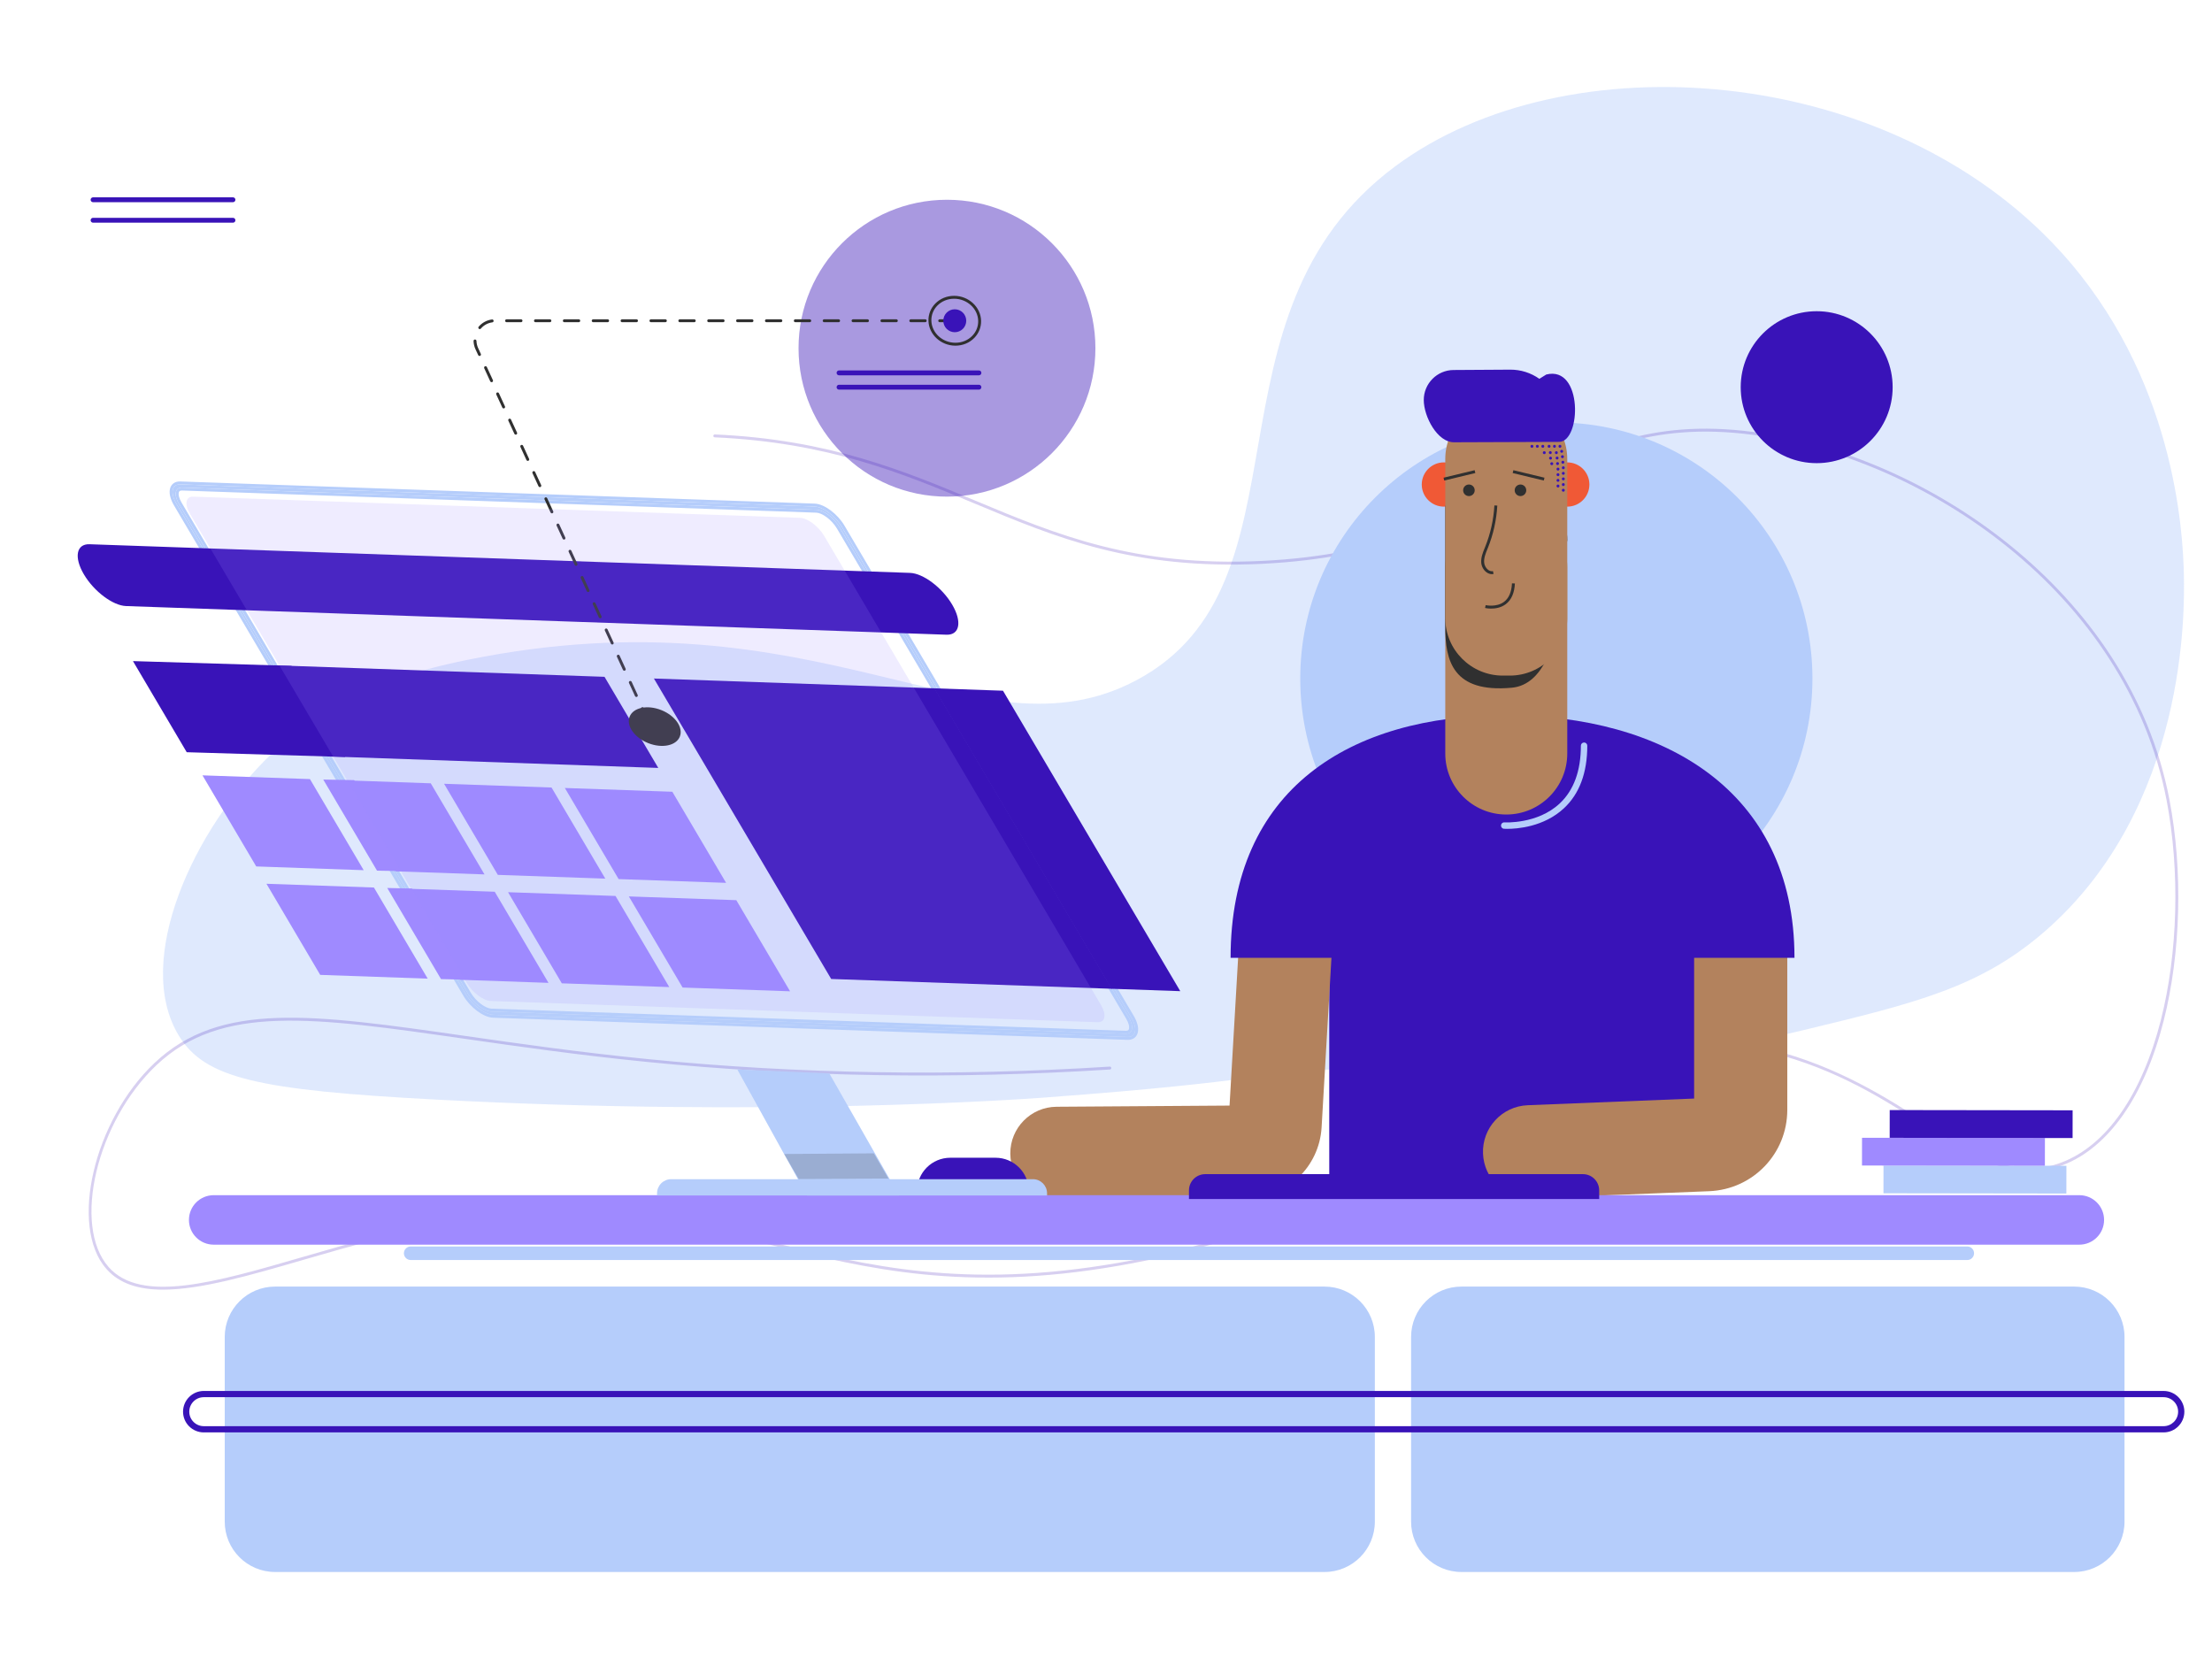 <svg width="800" height="600" viewBox="0 0 800 600" fill="none" xmlns="http://www.w3.org/2000/svg" data-reactroot="">
<path opacity="0.43" d="M97.999 272.839C70.064 299.625 48.112 347.327 64.666 374.537C74.056 389.971 93.075 394.274 158.068 397.701C278.031 404.026 369.099 397.587 377.475 396.966C461.576 390.732 448.434 388.089 506.354 385.237C571.86 382.013 601.769 384.75 652.245 372.562C692.807 362.77 716.229 357.114 739.51 336.86C791.283 291.819 790.038 220.104 789.832 208.26C789.55 192.006 786.389 136.062 745.102 90.843C682.91 22.728 566.45 14.261 504.677 60.091C432.341 113.757 476.25 211.265 411.023 246.001C353.433 276.671 296.864 212.559 168.895 238.68C149.866 242.564 121.867 249.952 97.999 272.839Z" fill="#B5CDFB"></path>
<path opacity="0.2" d="M58.974 466.42C50.273 466.42 43.229 464.326 38.48 458.924C24.948 443.534 33.884 405.258 55.863 384.46C79.653 361.951 113.059 366.741 168.404 374.678C187.585 377.429 209.326 380.546 234.195 383.027C288.439 388.437 344.678 389.355 401.356 385.752C401.652 385.735 401.896 385.954 401.914 386.245C401.932 386.535 401.712 386.784 401.422 386.803C344.688 390.408 288.39 389.493 234.09 384.074C209.2 381.592 187.447 378.472 168.255 375.72C113.222 367.83 80.005 363.065 56.587 385.225C34.966 405.683 26.065 443.21 39.27 458.229C51.021 471.596 78.048 463.745 109.341 454.654C117.869 452.176 126.688 449.614 135.609 447.364C202.752 430.421 241.879 440.067 279.719 449.396C313.644 457.76 348.727 466.406 404.363 456.74C461.237 446.856 497.197 425.622 528.923 406.887C565.754 385.138 594.848 367.961 640.818 379.658C664.882 385.781 682.66 397.219 696.945 406.409C714.703 417.834 728.732 426.857 745.621 420.411C761.894 414.2 774.637 395.916 781.502 368.927C787.686 344.623 788.457 314.882 783.567 289.372C769.168 214.259 695.614 165.229 633.717 157.232C596.745 152.452 575.38 163.467 550.641 176.219C527.409 188.193 501.077 201.765 456.438 203.913C409.998 206.15 382.064 194.465 352.477 182.099C326.487 171.236 299.612 160.002 258.478 158.17C258.188 158.156 257.963 157.911 257.976 157.62C257.988 157.337 258.221 157.117 258.501 157.117C258.509 157.117 258.517 157.117 258.525 157.118C299.846 158.959 326.809 170.229 352.883 181.127C382.357 193.446 410.201 205.076 456.386 202.862C500.799 200.724 527.022 187.208 550.159 175.283C575.054 162.452 596.561 151.371 633.853 156.187C696.115 164.232 770.109 213.574 784.602 289.175C789.52 314.829 788.742 344.74 782.523 369.187C775.571 396.518 762.598 415.059 745.998 421.394C728.607 428.033 714.383 418.881 696.375 407.295C681.414 397.669 664.456 386.76 640.559 380.678C595.003 369.087 566.08 386.167 529.459 407.794C497.654 426.574 461.607 447.86 404.544 457.776C348.691 467.488 313.499 458.809 279.467 450.418C240.015 440.692 202.752 431.505 135.867 448.384C126.964 450.63 118.154 453.19 109.635 455.665C90.321 461.276 72.612 466.419 58.974 466.42Z" fill="#3913B8"></path>
<path d="M562.872 338.017C614.024 338.017 655.491 296.551 655.491 245.399C655.491 194.247 614.024 152.78 562.872 152.78C511.721 152.78 470.254 194.247 470.254 245.399C470.254 296.551 511.721 338.017 562.872 338.017Z" fill="#B5CDFB"></path>
<path d="M620.189 331.487H480.746V429.147H620.189V331.487Z" fill="#3913B8"></path>
<path opacity="0.43" d="M342.486 179.614C372.135 179.614 396.17 155.579 396.17 125.93C396.17 96.281 372.135 72.246 342.486 72.246C312.837 72.246 288.802 96.281 288.802 125.93C288.802 155.579 312.837 179.614 342.486 179.614Z" fill="#3913B8"></path>
<path d="M382.235 433.968C372.984 433.968 365.455 426.501 365.391 417.235C365.328 407.932 372.819 400.338 382.123 400.275L444.682 399.85L449.016 325.214C449.554 315.925 457.498 308.821 466.81 309.373C476.098 309.912 483.191 317.878 482.651 327.167L477.973 407.74C477.14 422.087 465.231 433.403 450.86 433.502L382.352 433.968C382.314 433.968 382.274 433.968 382.235 433.968Z" fill="#B3825D"></path>
<path d="M553.172 433.399C544.18 433.399 536.715 426.294 536.352 417.226C535.979 407.929 543.214 400.091 552.511 399.719L612.704 397.309V326.19C612.704 316.886 620.246 309.344 629.55 309.344C638.855 309.344 646.397 316.886 646.397 326.19V401.381C646.397 417.25 633.976 430.178 618.118 430.813L553.858 433.385C553.629 433.395 553.401 433.399 553.172 433.399Z" fill="#B3825D"></path>
<path d="M752.021 450.151H77.282C72.339 450.151 68.332 446.144 68.332 441.202C68.332 436.259 72.339 432.252 77.282 432.252H752.021C756.963 432.252 760.97 436.259 760.97 441.202C760.97 446.144 756.963 450.151 752.021 450.151Z" fill="#9F8AFF"></path>
<path d="M445.059 346.414C445.059 285.335 488.28 258.68 544.596 258.68C600.913 258.68 648.999 285.335 648.999 346.414" fill="#3913B8"></path>
<path d="M522.2 183.23C526.619 183.23 530.201 179.648 530.201 175.229C530.201 170.811 526.619 167.229 522.2 167.229C517.781 167.229 514.199 170.811 514.199 175.229C514.199 179.648 517.781 183.23 522.2 183.23Z" fill="#F05936"></path>
<path d="M566.825 183.23C571.244 183.23 574.826 179.648 574.826 175.229C574.826 170.811 571.244 167.229 566.825 167.229C562.406 167.229 558.824 170.811 558.824 175.229C558.824 179.648 562.406 183.23 566.825 183.23Z" fill="#F05936"></path>
<path d="M566.823 205.299V272.522C566.823 284.705 556.947 294.581 544.763 294.581C532.579 294.581 522.701 284.705 522.701 272.522V205.299C522.701 200.739 524.083 196.504 526.454 192.989C530.416 187.106 537.138 183.237 544.763 183.237C550.856 183.237 556.37 185.706 560.361 189.699C564.354 193.692 566.823 199.206 566.823 205.299Z" fill="#B3825D"></path>
<path d="M566.822 195.338L563.195 219.574C563.195 231.609 558.458 247.635 546.811 248.718C525.321 250.716 522.701 238.842 522.701 226.658V183.028C527.032 177.145 534.378 173.276 542.712 173.276C549.371 173.276 555.398 175.745 559.76 179.738C564.123 183.731 566.822 189.245 566.822 195.338Z" fill="#303030"></path>
<path d="M546.008 244.341H543.516C532.02 244.341 522.701 235.022 522.701 223.527V166.033C522.701 154.538 532.02 145.219 543.516 145.219H546.008C557.503 145.219 566.822 154.538 566.822 166.033V223.527C566.822 235.022 557.503 244.341 546.008 244.341Z" fill="#B3825D"></path>
<path d="M525.841 159.956L563.874 159.817C571.898 159.784 572.566 132.131 559.237 135.446L556.727 137.003C553.662 134.833 549.995 133.674 546.239 133.69L525.734 133.817C519.74 133.842 514.901 138.72 514.926 144.714V144.714C514.95 150.708 519.847 159.98 525.841 159.956Z" fill="#3913B8"></path>
<path d="M531.255 179.415C532.411 179.415 533.348 178.478 533.348 177.322C533.348 176.166 532.411 175.229 531.255 175.229C530.099 175.229 529.162 176.166 529.162 177.322C529.162 178.478 530.099 179.415 531.255 179.415Z" fill="#303030"></path>
<path d="M549.899 179.415C551.055 179.415 551.992 178.478 551.992 177.322C551.992 176.166 551.055 175.229 549.899 175.229C548.744 175.229 547.807 176.166 547.807 177.322C547.807 178.478 548.744 179.415 549.899 179.415Z" fill="#303030"></path>
<path d="M539.591 207.649C538.897 207.649 538.201 207.409 537.583 206.947C536.555 206.179 535.842 204.896 535.719 203.597C535.539 201.697 536.26 199.921 536.957 198.204L537.153 197.722C539.063 192.951 540.179 187.931 540.469 182.799L541.52 182.858C541.224 188.103 540.083 193.236 538.13 198.112L537.933 198.6C537.283 200.2 536.612 201.853 536.768 203.498C536.862 204.494 537.429 205.518 538.213 206.104C538.599 206.393 539.215 206.703 539.96 206.561L540.161 207.594C539.973 207.631 539.782 207.649 539.591 207.649Z" fill="#303030"></path>
<path d="M539.308 220.105C538.059 220.105 537.163 219.901 537.084 219.881L537.326 218.857C537.363 218.865 541.204 219.733 543.959 217.657C545.714 216.333 546.678 214.083 546.828 210.973L547.878 211.022C547.715 214.465 546.606 216.982 544.586 218.503C542.858 219.803 540.823 220.105 539.308 220.105Z" fill="#303030"></path>
<path d="M545.158 299.767C544.456 299.767 544.023 299.74 543.934 299.734C543.296 299.69 542.816 299.138 542.86 298.5C542.903 297.863 543.434 297.377 544.093 297.425C544.208 297.429 556.008 298.137 564.075 290.597C569.166 285.838 571.748 278.803 571.748 269.688C571.748 269.048 572.266 268.531 572.905 268.531C573.545 268.531 574.062 269.048 574.062 269.688C574.062 279.48 571.228 287.089 565.638 292.304C558.328 299.124 548.573 299.767 545.158 299.767Z" fill="#B5CDFB"></path>
<path d="M747.343 421.626L681.195 421.536L681.182 431.572L747.33 431.662L747.343 421.626Z" fill="#B5CDFB"></path>
<path d="M739.576 411.579L673.428 411.489L673.414 421.526L739.562 421.615L739.576 411.579Z" fill="#9F8AFF"></path>
<path d="M749.593 401.556L683.445 401.466L683.432 411.502L749.58 411.592L749.593 401.556Z" fill="#3913B8"></path>
<path d="M372.072 430.738H331.666C331.666 424.096 337.05 418.712 343.692 418.712H360.046C366.688 418.712 372.072 424.096 372.072 430.738Z" fill="#3913B8"></path>
<path d="M711.498 455.701H148.523C147.172 455.701 146.076 454.605 146.076 453.254C146.076 451.903 147.172 450.807 148.523 450.807H711.498C712.849 450.807 713.945 451.903 713.945 453.254C713.945 454.605 712.849 455.701 711.498 455.701Z" fill="#B5CDFB"></path>
<path d="M657.026 167.507C672.201 167.507 684.502 155.206 684.502 140.031C684.502 124.857 672.201 112.556 657.026 112.556C641.852 112.556 629.551 124.857 629.551 140.031C629.551 155.206 641.852 167.507 657.026 167.507Z" fill="#3913B8"></path>
<path d="M533.327 170.055L522.076 172.766L522.323 173.79L533.574 171.079L533.327 170.055Z" fill="#303030"></path>
<path d="M547.328 170.058L547.082 171.082L558.334 173.789L558.58 172.765L547.328 170.058Z" fill="#303030"></path>
<path d="M558.509 164.24C558.801 164.24 559.037 164.004 559.037 163.712C559.037 163.42 558.801 163.184 558.509 163.184C558.217 163.184 557.98 163.42 557.98 163.712C557.98 164.004 558.217 164.24 558.509 164.24Z" fill="#3913B8"></path>
<path d="M557.979 161.937C558.271 161.937 558.508 161.701 558.508 161.409C558.508 161.117 558.271 160.881 557.979 160.881C557.688 160.881 557.451 161.117 557.451 161.409C557.451 161.701 557.688 161.937 557.979 161.937Z" fill="#3913B8"></path>
<path d="M554.046 161.938C554.338 161.938 554.574 161.702 554.574 161.41C554.574 161.118 554.338 160.882 554.046 160.882C553.754 160.882 553.518 161.118 553.518 161.41C553.518 161.702 553.754 161.938 554.046 161.938Z" fill="#3913B8"></path>
<path d="M555.997 161.937C556.289 161.937 556.525 161.701 556.525 161.409C556.525 161.117 556.289 160.881 555.997 160.881C555.705 160.881 555.469 161.117 555.469 161.409C555.469 161.701 555.705 161.937 555.997 161.937Z" fill="#3913B8"></path>
<path d="M564.177 161.937C564.468 161.937 564.705 161.701 564.705 161.409C564.705 161.117 564.468 160.881 564.177 160.881C563.885 160.881 563.648 161.117 563.648 161.409C563.648 161.701 563.885 161.937 564.177 161.937Z" fill="#3913B8"></path>
<path d="M560.245 161.937C560.537 161.937 560.773 161.701 560.773 161.409C560.773 161.117 560.537 160.881 560.245 160.881C559.953 160.881 559.717 161.117 559.717 161.409C559.717 161.701 559.953 161.937 560.245 161.937Z" fill="#3913B8"></path>
<path d="M562.194 161.937C562.486 161.937 562.723 161.701 562.723 161.409C562.723 161.117 562.486 160.881 562.194 160.881C561.903 160.881 561.666 161.117 561.666 161.409C561.666 161.701 561.903 161.937 562.194 161.937Z" fill="#3913B8"></path>
<path d="M564.8 163.752C565.091 163.752 565.328 163.515 565.328 163.224C565.328 162.932 565.091 162.695 564.8 162.695C564.508 162.695 564.271 162.932 564.271 163.224C564.271 163.515 564.508 163.752 564.8 163.752Z" fill="#3913B8"></path>
<path d="M560.69 164.22C560.982 164.22 561.219 163.983 561.219 163.691C561.219 163.4 560.982 163.163 560.69 163.163C560.399 163.163 560.162 163.4 560.162 163.691C560.162 163.983 560.399 164.22 560.69 164.22Z" fill="#3913B8"></path>
<path d="M562.876 164.24C563.168 164.24 563.404 164.004 563.404 163.712C563.404 163.42 563.168 163.184 562.876 163.184C562.584 163.184 562.348 163.42 562.348 163.712C562.348 164.004 562.584 164.24 562.876 164.24Z" fill="#3913B8"></path>
<path d="M565.075 165.694C565.367 165.694 565.603 165.458 565.603 165.166C565.603 164.874 565.367 164.638 565.075 164.638C564.783 164.638 564.547 164.874 564.547 165.166C564.547 165.458 564.783 165.694 565.075 165.694Z" fill="#3913B8"></path>
<path d="M560.77 166.223C561.062 166.223 561.299 165.987 561.299 165.695C561.299 165.403 561.062 165.167 560.77 165.167C560.479 165.167 560.242 165.403 560.242 165.695C560.242 165.987 560.479 166.223 560.77 166.223Z" fill="#3913B8"></path>
<path d="M563.149 166.183C563.441 166.183 563.678 165.947 563.678 165.655C563.678 165.363 563.441 165.127 563.149 165.127C562.858 165.127 562.621 165.363 562.621 165.655C562.621 165.947 562.858 166.183 563.149 166.183Z" fill="#3913B8"></path>
<path d="M565.233 167.699C565.525 167.699 565.762 167.463 565.762 167.171C565.762 166.879 565.525 166.643 565.233 166.643C564.942 166.643 564.705 166.879 564.705 167.171C564.705 167.463 564.942 167.699 565.233 167.699Z" fill="#3913B8"></path>
<path d="M563.308 168.185C563.599 168.185 563.836 167.949 563.836 167.657C563.836 167.365 563.599 167.129 563.308 167.129C563.016 167.129 562.779 167.365 562.779 167.657C562.779 167.949 563.016 168.185 563.308 168.185Z" fill="#3913B8"></path>
<path d="M565.392 169.702C565.683 169.702 565.92 169.465 565.92 169.174C565.92 168.882 565.683 168.646 565.392 168.646C565.1 168.646 564.863 168.882 564.863 169.174C564.863 169.465 565.1 169.702 565.392 169.702Z" fill="#3913B8"></path>
<path d="M563.464 170.189C563.756 170.189 563.992 169.953 563.992 169.661C563.992 169.369 563.756 169.133 563.464 169.133C563.172 169.133 562.936 169.369 562.936 169.661C562.936 169.953 563.172 170.189 563.464 170.189Z" fill="#3913B8"></path>
<path d="M565.392 171.713C565.683 171.713 565.92 171.476 565.92 171.184C565.92 170.893 565.683 170.656 565.392 170.656C565.1 170.656 564.863 170.893 564.863 171.184C564.863 171.476 565.1 171.713 565.392 171.713Z" fill="#3913B8"></path>
<path d="M563.464 172.201C563.756 172.201 563.992 171.964 563.992 171.673C563.992 171.381 563.756 171.145 563.464 171.145C563.172 171.145 562.936 171.381 562.936 171.673C562.936 171.964 563.172 172.201 563.464 172.201Z" fill="#3913B8"></path>
<path d="M565.392 173.724C565.683 173.724 565.92 173.488 565.92 173.196C565.92 172.904 565.683 172.668 565.392 172.668C565.1 172.668 564.863 172.904 564.863 173.196C564.863 173.488 565.1 173.724 565.392 173.724Z" fill="#3913B8"></path>
<path d="M563.464 174.253C563.756 174.253 563.992 174.016 563.992 173.725C563.992 173.433 563.756 173.196 563.464 173.196C563.172 173.196 562.936 173.433 562.936 173.725C562.936 174.016 563.172 174.253 563.464 174.253Z" fill="#3913B8"></path>
<path d="M565.392 175.775C565.683 175.775 565.92 175.539 565.92 175.247C565.92 174.955 565.683 174.719 565.392 174.719C565.1 174.719 564.863 174.955 564.863 175.247C564.863 175.539 565.1 175.775 565.392 175.775Z" fill="#3913B8"></path>
<path d="M563.464 176.304C563.756 176.304 563.992 176.068 563.992 175.776C563.992 175.485 563.756 175.248 563.464 175.248C563.172 175.248 562.936 175.485 562.936 175.776C562.936 176.068 563.172 176.304 563.464 176.304Z" fill="#3913B8"></path>
<path d="M65.882 176.349L295.274 184.359C297.886 184.45 301.624 187.263 303.613 190.634L313.051 206.63L313.961 206.662L304.523 190.665C302.156 186.655 297.7 183.302 294.586 183.193L65.194 175.182C62.087 175.074 61.483 178.251 63.849 182.261L73.287 198.257L74.191 198.288L64.753 182.293C62.764 178.922 63.276 176.258 65.882 176.349Z" fill="#B5CDFB"></path>
<path fill-rule="evenodd" clip-rule="evenodd" d="M295.54 183.317C295.211 183.246 294.892 183.204 294.586 183.193L65.195 175.182C63.059 175.108 62.106 176.585 62.486 178.817C62.66 179.834 63.109 181.006 63.849 182.261L73.288 198.257L74.191 198.288L64.753 182.293C64.669 182.15 64.589 182.009 64.514 181.869C64.514 181.869 64.514 181.869 64.514 181.869C63.876 180.682 63.558 179.598 63.541 178.71C63.512 177.228 64.322 176.294 65.883 176.349L295.274 184.359C295.311 184.361 295.349 184.363 295.386 184.365C297.993 184.531 301.653 187.311 303.614 190.634L313.052 206.63L313.962 206.662L304.523 190.666C304.44 190.525 304.355 190.386 304.268 190.248C302.093 186.814 298.439 183.942 295.54 183.317ZM65.846 177.405L295.237 185.415C296.23 185.45 297.608 186.032 299.042 187.111C300.45 188.17 301.785 189.614 302.704 191.171L312.436 207.666L315.852 207.785L305.433 190.129C304.174 187.994 302.371 186.052 300.47 184.622C298.596 183.212 296.493 182.202 294.623 182.137L65.231 174.126C64.275 174.093 63.399 174.31 62.703 174.836C62.002 175.366 61.593 176.129 61.431 176.98C61.118 178.627 61.699 180.696 62.939 182.798C62.939 182.798 62.939 182.798 62.939 182.798L72.672 199.293L76.081 199.411L65.663 181.756C65.663 181.756 65.663 181.756 65.663 181.756C64.726 180.167 64.497 178.932 64.633 178.221C64.695 177.893 64.825 177.713 64.964 177.609C65.109 177.499 65.374 177.389 65.846 177.405C65.846 177.405 65.846 177.405 65.846 177.405Z" fill="#B5CDFB"></path>
<path d="M409.124 367.943L403.042 357.636L338.927 248.976L327.154 229.023L326.245 228.991L338.018 248.944L402.133 357.604L408.215 367.912C410.199 371.275 409.697 373.947 407.085 373.856L177.694 365.845C175.087 365.754 171.339 362.934 169.354 359.571L166.269 354.342L146.824 321.387L143.126 315.12L123.686 282.173L118.603 273.558L99.157 240.603L87.384 220.65L86.481 220.618L98.254 240.571L117.699 273.526L122.782 282.141L142.222 315.088L145.92 321.355L165.365 354.31L168.451 359.539C170.817 363.549 175.274 366.903 178.382 367.011L407.773 375.022C410.887 375.131 411.491 371.954 409.124 367.943Z" fill="#B5CDFB"></path>
<path fill-rule="evenodd" clip-rule="evenodd" d="M327.771 227.987L339.839 248.439L410.036 367.407C411.276 369.508 411.857 371.578 411.543 373.225C411.381 374.077 410.971 374.839 410.269 375.369C409.573 375.895 408.695 376.112 407.738 376.078L178.346 368.068C176.479 368.003 174.378 366.993 172.504 365.583C170.604 364.153 168.801 362.21 167.542 360.076L145.012 321.892L97.345 241.109L84.592 219.494L88.002 219.614L119.514 273.021L144.038 314.583L167.181 353.805L170.266 359.034C171.182 360.586 172.518 362.03 173.928 363.091C175.364 364.172 176.743 364.755 177.732 364.789L407.124 372.8C407.597 372.816 407.862 372.705 408.006 372.596C408.145 372.491 408.275 372.312 408.337 371.983C408.472 371.27 408.241 370.034 407.306 368.449L324.356 227.867L327.771 227.987ZM408.216 367.912C408.301 368.056 408.381 368.198 408.456 368.338C409.084 369.506 409.402 370.577 409.428 371.458C409.471 372.96 408.663 373.911 407.087 373.856L177.695 365.845C177.659 365.844 177.623 365.842 177.587 365.84C174.986 365.676 171.313 362.888 169.356 359.571L87.386 220.65L86.482 220.618L168.452 359.539C168.534 359.678 168.619 359.817 168.706 359.954C170.88 363.39 174.538 366.264 177.434 366.889C177.761 366.959 178.078 367.001 178.383 367.011L407.775 375.022C409.929 375.097 410.881 373.6 410.481 371.343C410.302 370.337 409.855 369.18 409.126 367.944L327.156 229.023L326.246 228.991L408.216 367.912Z" fill="#B5CDFB"></path>
<path d="M565.392 177.827C565.683 177.827 565.92 177.59 565.92 177.299C565.92 177.007 565.683 176.771 565.392 176.771C565.1 176.771 564.863 177.007 564.863 177.299C564.863 177.59 565.1 177.827 565.392 177.827Z" fill="#3913B8"></path>
<path d="M561.218 168.226C561.509 168.226 561.746 167.99 561.746 167.698C561.746 167.406 561.509 167.17 561.218 167.17C560.926 167.17 560.689 167.406 560.689 167.698C560.689 167.99 560.926 168.226 561.218 168.226Z" fill="#3913B8"></path>
<path d="M325.131 432.369H291.859L266.668 386.804L299.94 388.225L325.131 432.369Z" fill="#B5CDFB"></path>
<path opacity="0.2" d="M321.329 426.227L288.899 426.466L283.605 417.361L316.035 417.122L321.329 426.227Z" fill="#303030"></path>
<path d="M378.683 432.368H237.631V431.589C237.631 428.759 239.925 426.465 242.755 426.465H373.559C376.389 426.465 378.683 428.759 378.683 431.589V432.368Z" fill="#B5CDFB"></path>
<path d="M32.396 196.829L73.286 198.257L74.19 198.289L78.924 198.454L308.316 206.465L313.05 206.63L313.96 206.662L329.113 207.191C333.894 207.358 340.73 212.497 344.374 218.674C348.015 224.844 347.088 229.719 342.307 229.552L327.154 229.023L326.244 228.991L321.51 228.826L92.118 220.815L87.384 220.65L86.48 220.618L45.59 219.19C40.803 219.023 33.969 213.877 30.329 207.707C26.684 201.53 27.609 196.662 32.396 196.829Z" fill="#3913B8"></path>
<path d="M333.283 248.779L236.496 245.399L300.611 354.059L397.398 357.439L402.133 357.605L338.018 248.944L333.283 248.779Z" fill="#3913B8"></path>
<path d="M362.746 249.808L337.808 248.937L401.923 357.597L426.861 358.468L362.746 249.808Z" fill="#3913B8"></path>
<path d="M48.085 239.094L67.531 272.049L124.876 273.779L105.43 240.824L48.085 239.094Z" fill="#3913B8"></path>
<path d="M218.63 244.776L103.891 240.769L99.156 240.604L118.601 273.558L123.336 273.724L238.075 277.731L218.63 244.776Z" fill="#3913B8"></path>
<path d="M578.367 433.645H430.008V430.519C430.008 427.276 432.637 424.646 435.88 424.646H572.495C575.738 424.646 578.367 427.276 578.367 430.519V433.645Z" fill="#3913B8"></path>
<path d="M479.021 568.531H99.49C89.431 568.531 81.277 560.377 81.277 550.318V483.522C81.277 473.464 89.431 465.31 99.49 465.31H479.021C489.08 465.31 497.234 473.464 497.234 483.522V550.318C497.234 560.377 489.08 568.531 479.021 568.531Z" fill="#B5CDFB"></path>
<path d="M750.148 568.531H528.553C518.494 568.531 510.34 560.377 510.34 550.318V483.522C510.34 473.464 518.494 465.31 528.553 465.31H750.148C760.206 465.31 768.361 473.464 768.361 483.522V550.318C768.361 560.377 760.206 568.531 750.148 568.531Z" fill="#B5CDFB"></path>
<path d="M782.506 518.047H73.696C69.564 518.047 66.201 514.685 66.201 510.552C66.201 506.42 69.564 503.058 73.696 503.058H782.506C786.639 503.058 790.001 506.42 790.001 510.552C790.001 514.685 786.639 518.047 782.506 518.047ZM73.696 505.311C70.806 505.311 68.455 507.662 68.455 510.552C68.455 513.443 70.806 515.793 73.696 515.793H782.506C785.397 515.793 787.747 513.443 787.747 510.552C787.747 507.662 785.397 505.311 782.506 505.311H73.696Z" fill="#3913B8"></path>
<path d="M233.427 259.206C233.229 259.206 233.038 259.093 232.949 258.9L231.849 256.508C231.728 256.244 231.843 255.931 232.107 255.81C232.369 255.689 232.684 255.803 232.805 256.068L233.906 258.459C234.027 258.724 233.912 259.036 233.647 259.158C233.576 259.191 233.501 259.206 233.427 259.206Z" fill="#303030"></path>
<path d="M230.145 252.071C229.947 252.071 229.755 251.958 229.667 251.764L227.485 247.021C227.364 246.757 227.479 246.444 227.743 246.323C228.005 246.202 228.32 246.316 228.441 246.581L230.623 251.324C230.745 251.589 230.629 251.901 230.365 252.022C230.294 252.055 230.219 252.071 230.145 252.071ZM225.782 242.584C225.584 242.584 225.393 242.471 225.304 242.278L223.122 237.535C223.001 237.27 223.116 236.958 223.38 236.837C223.642 236.714 223.957 236.83 224.079 237.095L226.26 241.838C226.382 242.102 226.267 242.415 226.002 242.536C225.931 242.569 225.856 242.584 225.782 242.584ZM221.419 233.098C221.22 233.098 221.029 232.985 220.94 232.791L218.759 228.048C218.637 227.784 218.752 227.471 219.017 227.35C219.279 227.231 219.593 227.343 219.715 227.608L221.897 232.351C222.018 232.616 221.903 232.928 221.639 233.05C221.568 233.082 221.493 233.098 221.419 233.098ZM217.056 223.611C216.857 223.611 216.666 223.498 216.578 223.305L214.396 218.562C214.274 218.298 214.39 217.985 214.654 217.864C214.915 217.742 215.23 217.856 215.352 218.122L217.534 222.865C217.655 223.129 217.54 223.442 217.276 223.563C217.205 223.596 217.13 223.611 217.056 223.611ZM212.692 214.124C212.493 214.124 212.302 214.011 212.214 213.818L210.033 209.074C209.912 208.81 210.027 208.497 210.291 208.376C210.55 208.253 210.867 208.369 210.989 208.634L213.17 213.377C213.291 213.642 213.176 213.954 212.912 214.076C212.841 214.109 212.766 214.124 212.692 214.124ZM208.329 204.637C208.131 204.637 207.939 204.524 207.851 204.331L205.669 199.588C205.548 199.324 205.663 199.011 205.927 198.89C206.188 198.767 206.505 198.883 206.625 199.148L208.807 203.891C208.929 204.155 208.813 204.468 208.549 204.589C208.478 204.622 208.403 204.637 208.329 204.637ZM203.966 195.151C203.768 195.151 203.577 195.038 203.488 194.845L201.306 190.101C201.185 189.837 201.3 189.525 201.564 189.403C201.825 189.284 202.141 189.396 202.263 189.661L204.445 194.405C204.566 194.669 204.451 194.981 204.186 195.103C204.115 195.136 204.04 195.151 203.966 195.151ZM199.603 185.665C199.404 185.665 199.213 185.551 199.124 185.358L196.943 180.615C196.821 180.351 196.936 180.038 197.201 179.917C197.461 179.795 197.776 179.91 197.899 180.175L200.081 184.918C200.202 185.182 200.087 185.495 199.823 185.616C199.752 185.649 199.677 185.665 199.603 185.665ZM195.24 176.178C195.041 176.178 194.85 176.065 194.762 175.872L192.58 171.128C192.458 170.864 192.574 170.552 192.838 170.43C193.098 170.308 193.415 170.423 193.536 170.688L195.718 175.432C195.839 175.696 195.724 176.008 195.46 176.13C195.389 176.163 195.314 176.178 195.24 176.178ZM190.876 166.692C190.677 166.692 190.486 166.579 190.398 166.385L188.217 161.642C188.096 161.378 188.211 161.065 188.475 160.944C188.738 160.825 189.052 160.937 189.173 161.202L191.354 165.945C191.475 166.209 191.36 166.522 191.096 166.643C191.025 166.676 190.95 166.692 190.876 166.692ZM186.513 157.205C186.315 157.205 186.124 157.092 186.035 156.899L183.853 152.156C183.732 151.891 183.847 151.579 184.111 151.457C184.37 151.337 184.688 151.45 184.809 151.716L186.991 156.459C187.113 156.723 186.998 157.036 186.733 157.157C186.662 157.19 186.587 157.205 186.513 157.205ZM182.149 147.719C181.95 147.719 181.76 147.606 181.671 147.412L179.49 142.668C179.369 142.404 179.484 142.091 179.748 141.97C180.009 141.848 180.325 141.963 180.447 142.228L182.628 146.972C182.749 147.237 182.634 147.549 182.369 147.67C182.298 147.703 182.223 147.719 182.149 147.719ZM177.787 138.231C177.588 138.231 177.397 138.118 177.308 137.925L175.127 133.182C175.005 132.917 175.12 132.605 175.385 132.483C175.648 132.361 175.962 132.476 176.083 132.742L178.265 137.485C178.386 137.749 178.271 138.062 178.007 138.183C177.936 138.216 177.861 138.231 177.787 138.231ZM173.424 128.745C173.225 128.745 173.034 128.632 172.946 128.438L171.977 126.334C171.534 125.371 171.296 124.357 171.27 123.32C171.262 123.029 171.492 122.787 171.783 122.78C172.072 122.814 172.316 123.003 172.323 123.293C172.345 124.187 172.551 125.062 172.933 125.894L173.902 127.998C174.023 128.263 173.908 128.575 173.644 128.697C173.573 128.729 173.498 128.745 173.424 128.745ZM173.513 119.024C173.392 119.024 173.271 118.983 173.172 118.899C172.951 118.709 172.924 118.377 173.112 118.156C174.344 116.709 176.054 115.781 177.929 115.54C178.21 115.494 178.481 115.706 178.518 115.996C178.555 116.284 178.351 116.548 178.062 116.585C176.449 116.792 174.975 117.593 173.914 118.839C173.81 118.961 173.662 119.024 173.513 119.024ZM334.621 116.529H329.4C329.109 116.529 328.874 116.294 328.874 116.003C328.874 115.712 329.109 115.477 329.4 115.477H334.621C334.912 115.477 335.147 115.712 335.147 116.003C335.147 116.294 334.912 116.529 334.621 116.529ZM324.179 116.529H318.957C318.667 116.529 318.431 116.294 318.431 116.003C318.431 115.712 318.667 115.477 318.957 115.477H324.179C324.47 115.477 324.705 115.712 324.705 116.003C324.705 116.294 324.47 116.529 324.179 116.529ZM313.737 116.529H308.516C308.225 116.529 307.989 116.294 307.989 116.003C307.989 115.712 308.225 115.477 308.516 115.477H313.737C314.028 115.477 314.264 115.712 314.264 116.003C314.264 116.294 314.028 116.529 313.737 116.529ZM303.296 116.529H298.074C297.783 116.529 297.548 116.294 297.548 116.003C297.548 115.712 297.783 115.477 298.074 115.477H303.296C303.586 115.477 303.822 115.712 303.822 116.003C303.822 116.294 303.586 116.529 303.296 116.529ZM292.853 116.529H287.632C287.341 116.529 287.106 116.294 287.106 116.003C287.106 115.712 287.341 115.477 287.632 115.477H292.853C293.144 115.477 293.379 115.712 293.379 116.003C293.379 116.294 293.144 116.529 292.853 116.529ZM282.411 116.529H277.191C276.9 116.529 276.664 116.294 276.664 116.003C276.664 115.712 276.9 115.477 277.191 115.477H282.411C282.702 115.477 282.938 115.712 282.938 116.003C282.938 116.294 282.702 116.529 282.411 116.529ZM271.969 116.529H266.748C266.457 116.529 266.222 116.294 266.222 116.003C266.222 115.712 266.457 115.477 266.748 115.477H271.969C272.26 115.477 272.496 115.712 272.496 116.003C272.496 116.294 272.26 116.529 271.969 116.529ZM261.528 116.529H256.306C256.015 116.529 255.78 116.294 255.78 116.003C255.78 115.712 256.015 115.477 256.306 115.477H261.528C261.819 115.477 262.054 115.712 262.054 116.003C262.054 116.294 261.819 116.529 261.528 116.529ZM251.086 116.529H245.865C245.574 116.529 245.338 116.294 245.338 116.003C245.338 115.712 245.574 115.477 245.865 115.477H251.086C251.377 115.477 251.613 115.712 251.613 116.003C251.613 116.294 251.377 116.529 251.086 116.529ZM240.643 116.529H235.423C235.132 116.529 234.897 116.294 234.897 116.003C234.897 115.712 235.132 115.477 235.423 115.477H240.643C240.934 115.477 241.17 115.712 241.17 116.003C241.17 116.294 240.934 116.529 240.643 116.529ZM230.202 116.529H224.981C224.69 116.529 224.455 116.294 224.455 116.003C224.455 115.712 224.69 115.477 224.981 115.477H230.202C230.493 115.477 230.728 115.712 230.728 116.003C230.728 116.294 230.493 116.529 230.202 116.529ZM219.76 116.529H214.539C214.248 116.529 214.012 116.294 214.012 116.003C214.012 115.712 214.248 115.477 214.539 115.477H219.76C220.051 115.477 220.286 115.712 220.286 116.003C220.286 116.294 220.051 116.529 219.76 116.529ZM209.318 116.529H204.097C203.806 116.529 203.571 116.294 203.571 116.003C203.571 115.712 203.806 115.477 204.097 115.477H209.318C209.609 115.477 209.845 115.712 209.845 116.003C209.845 116.294 209.609 116.529 209.318 116.529ZM198.877 116.529H193.655C193.364 116.529 193.129 116.294 193.129 116.003C193.129 115.712 193.364 115.477 193.655 115.477H198.877C199.168 115.477 199.403 115.712 199.403 116.003C199.403 116.294 199.168 116.529 198.877 116.529ZM188.434 116.529H183.214C182.923 116.529 182.687 116.294 182.687 116.003C182.687 115.712 182.923 115.477 183.214 115.477H188.434C188.725 115.477 188.96 115.712 188.96 116.003C188.96 116.294 188.725 116.529 188.434 116.529Z" fill="#303030"></path>
<path d="M342.489 116.529H339.857C339.566 116.529 339.33 116.294 339.33 116.003C339.33 115.712 339.566 115.477 339.857 115.477H342.489C342.78 115.477 343.015 115.712 343.015 116.003C343.015 116.294 342.78 116.529 342.489 116.529Z" fill="#303030"></path>
<path d="M245.871 266.404C247.186 263.108 244.19 258.815 239.18 256.817C234.169 254.818 229.041 255.87 227.726 259.167C226.412 262.463 229.408 266.756 234.418 268.754C239.429 270.753 244.556 269.701 245.871 266.404Z" fill="#303030"></path>
<path d="M345.538 125.015C340.297 125.015 335.923 120.979 335.788 116.018C335.726 113.7 336.592 111.496 338.231 109.813C340.001 107.994 342.432 106.992 345.075 106.992C350.316 106.992 354.69 111.028 354.825 115.989C354.888 118.308 354.021 120.511 352.382 122.195C350.612 124.014 348.182 125.015 345.538 125.015ZM345.075 108.045C342.719 108.045 340.556 108.933 338.986 110.547C337.548 112.025 336.786 113.957 336.841 115.989C336.961 120.386 340.862 123.962 345.538 123.962C347.895 123.962 350.058 123.074 351.628 121.46C353.066 119.983 353.828 118.05 353.772 116.018C353.653 111.621 349.752 108.045 345.075 108.045Z" fill="#303030"></path>
<path d="M345.308 120.151C347.599 120.151 349.456 118.294 349.456 116.003C349.456 113.713 347.599 111.855 345.308 111.855C343.017 111.855 341.16 113.713 341.16 116.003C341.16 118.294 343.017 120.151 345.308 120.151Z" fill="#3913B8"></path>
<path d="M354.046 135.737H303.45C302.961 135.737 302.566 135.342 302.566 134.854C302.566 134.366 302.961 133.971 303.45 133.971H354.046C354.534 133.971 354.929 134.366 354.929 134.854C354.929 135.342 354.534 135.737 354.046 135.737Z" fill="#3913B8"></path>
<path d="M354.046 140.915H303.45C302.961 140.915 302.566 140.52 302.566 140.032C302.566 139.543 302.961 139.148 303.45 139.148H354.046C354.534 139.148 354.929 139.543 354.929 140.032C354.929 140.52 354.534 140.915 354.046 140.915Z" fill="#3913B8"></path>
<path d="M84.254 73.129H33.659C33.17 73.129 32.775 72.734 32.775 72.246C32.775 71.757 33.17 71.362 33.659 71.362H84.254C84.742 71.362 85.137 71.757 85.137 72.246C85.137 72.734 84.742 73.129 84.254 73.129Z" fill="#3913B8"></path>
<path d="M84.254 80.543H33.659C33.17 80.543 32.775 80.148 32.775 79.66C32.775 79.171 33.17 78.776 33.659 78.776H84.254C84.742 78.776 85.137 79.171 85.137 79.66C85.137 80.148 84.742 80.543 84.254 80.543Z" fill="#3913B8"></path>
<path d="M147.511 315.088L128.071 282.141L116.914 281.937L136.355 314.884L147.511 315.088Z" fill="#9F8AFF"></path>
<path d="M147.86 315.285L175.229 316.241L155.788 283.294L128.42 282.338L123.686 282.173L143.126 315.12L147.86 315.285Z" fill="#9F8AFF"></path>
<path d="M140.055 321.15L159.5 354.105L168.399 354.31L148.954 321.355L140.055 321.15Z" fill="#9F8AFF"></path>
<path d="M262.598 319.293L243.158 286.346L204.291 284.988L223.732 317.935L262.598 319.293Z" fill="#9F8AFF"></path>
<path d="M218.913 317.767L199.472 284.819L160.605 283.462L180.046 316.41L218.913 317.767Z" fill="#9F8AFF"></path>
<path d="M112.099 281.769L73.227 280.411L92.667 313.359L131.54 314.716L112.099 281.769Z" fill="#9F8AFF"></path>
<path d="M266.298 325.56L227.432 324.203L246.876 357.157L285.743 358.515L266.298 325.56Z" fill="#9F8AFF"></path>
<path d="M183.742 322.678L203.187 355.633L242.053 356.99L222.609 324.035L183.742 322.678Z" fill="#9F8AFF"></path>
<path d="M151.559 321.553L146.824 321.388L166.269 354.342L171.003 354.508L198.372 355.463L178.927 322.508L151.559 321.553Z" fill="#9F8AFF"></path>
<path d="M96.365 319.625L115.81 352.58L154.683 353.937L135.238 320.983L96.365 319.625Z" fill="#9F8AFF"></path>
<path opacity="0.161" d="M398.178 363.46L394.36 356.989L305.278 206.015L298.104 193.857C296.017 190.321 292.104 187.376 289.364 187.281L69.902 179.617C67.162 179.521 66.626 182.31 68.712 185.846L75.886 198.004L89.081 220.366H89.081L100.854 240.319L120.299 273.274L125.382 281.889L145.476 315.943L148.521 321.103L167.965 354.057L168.787 355.45C170.873 358.986 174.792 361.93 177.532 362.026L396.994 369.689C399.735 369.785 400.265 366.996 398.178 363.46Z" fill="#9F8AFF"></path>
</svg>